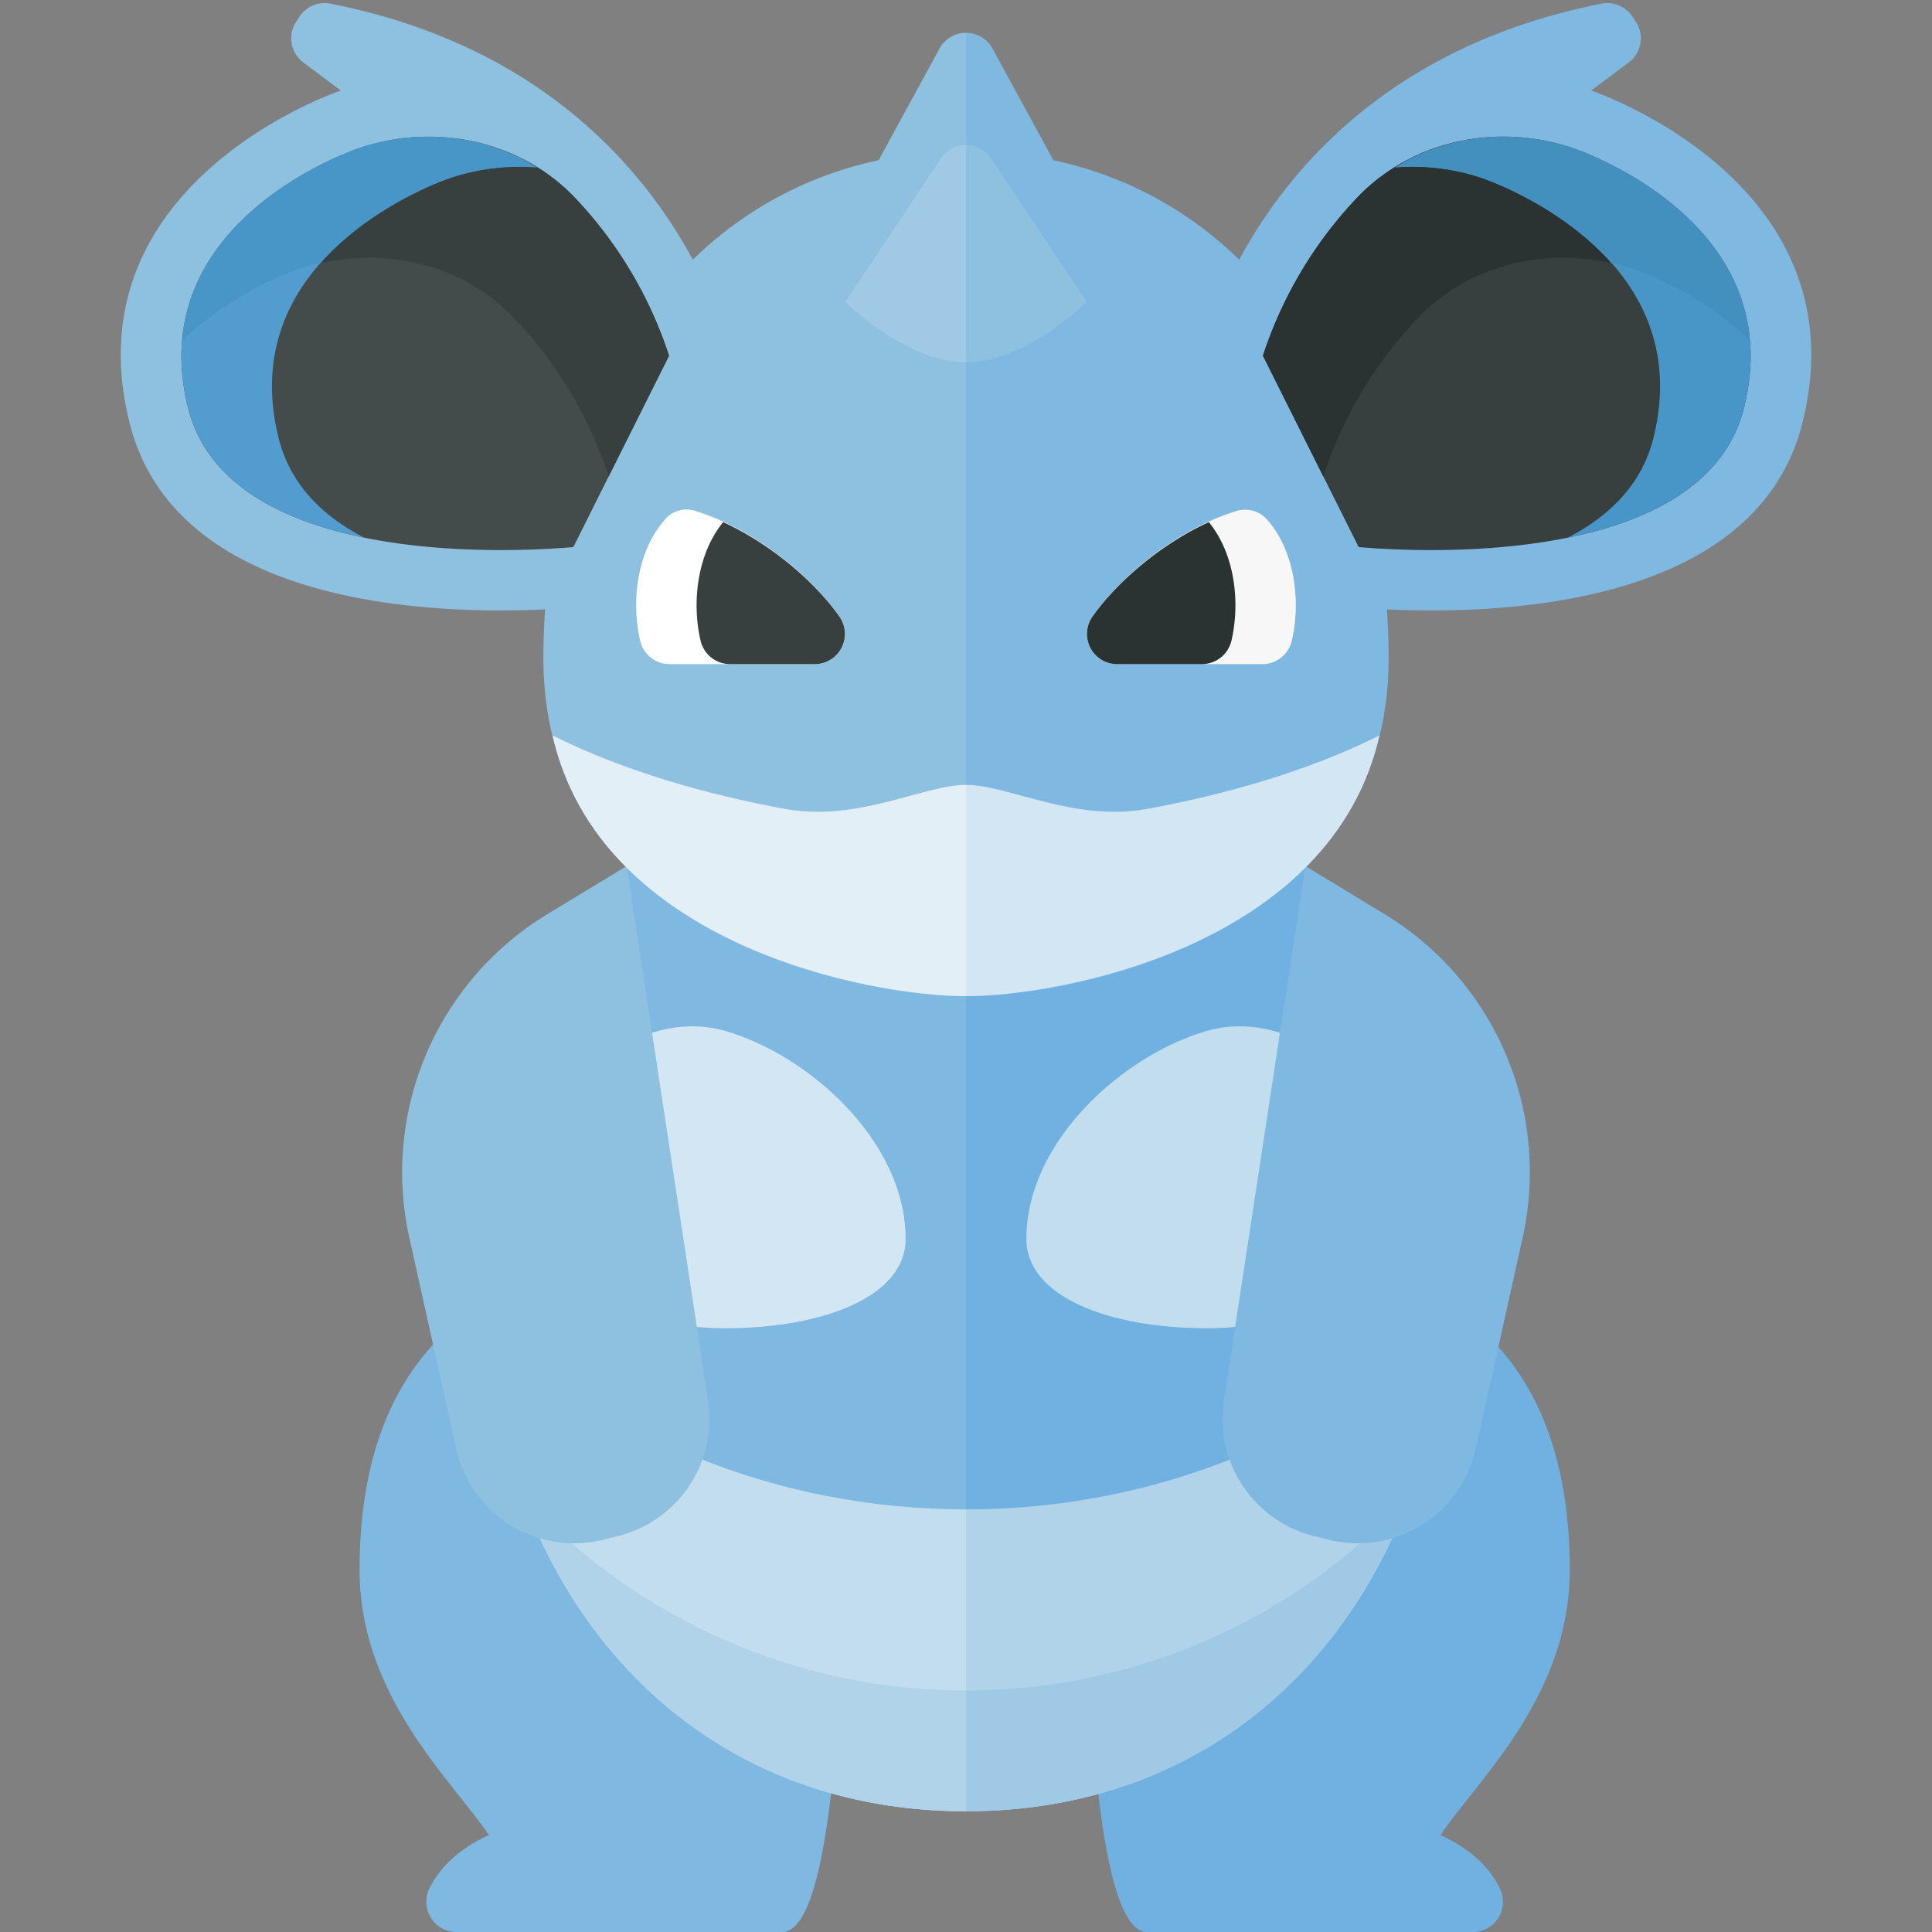 <svg xmlns="http://www.w3.org/2000/svg" width="32" height="32"><rect width="100%" height="100%" fill="#808080" stroke="none"/><path fill="#71B1E1" d="M23.859 30.394C24.471 29.483 26 28.097 26 26c0-5-4-5-4-5h-4s-.365 11 1 11h5.392a.5.5 0 00.454-.713c-.2-.42-.575-.702-.987-.893z"/><path fill="#7FB8E0" d="M8.097 30.394c-.613-.911-2.141-2.297-2.141-4.394 0-5 4-5 4-5h4s.365 11-1 11H7.563a.5.5 0 01-.454-.713c.201-.42.575-.702.988-.893z"/><path fill="#7FB8E0" d="M16 12c-4.971 0-8 4.029-8 9s3.029 9 8 9V12z"/><path fill="#71B1E1" d="M24 21c0-4.971-3.029-9-8-9v18c4.971 0 8-4.029 8-9z"/><path fill="#C1DDEE" d="M8.034 21.883C8.372 26.439 11.328 30 16 30v-5c-3.138 0-5.962-1.201-7.966-3.117z"/><path fill="#B0D3EA" d="M16 25v5c4.672 0 7.628-3.561 7.966-8.117C21.962 23.799 19.138 25 16 25zm-7.347-.233C9.792 27.854 12.376 30 16 30v-2a9.961 9.961 0 01-7.347-3.233z"/><path fill="#9FC9E4" d="M16 28v2c3.624 0 6.208-2.146 7.347-5.233A9.961 9.961 0 0116 28z"/><path fill="#C1DDEE" d="M17 20.522C17 21.466 18.343 22 20 22s3-.831 3-2.464-1.625-2.853-3-2.464c-1.375.39-3 1.817-3 3.45z"/><path fill="#D2E6F3" d="M15 20.522C15 21.466 13.657 22 12 22s-3-.831-3-2.464 1.625-2.853 3-2.464c1.375.39 3 1.817 3 3.45z"/><path fill="#8EC0E0" d="M16 .544a.495.495 0 00-.439.261l-1.008 1.849a6.24 6.24 0 00-3.078 1.647C10.665 2.799 8.95.744 5.47.06a.496.496 0 00-.508.214l-.055.082a.501.501 0 00.116.678l.622.466S1.145 3 2.145 7c.749 2.997 4.866 3.187 6.884 3.094A11.89 11.89 0 009 10.9c0 4.639 5.25 5.6 7 5.6V.544z"/><path fill="#7FB8E0" d="M23 10.9c0-.272-.011-.541-.029-.806 2.018.093 6.135-.097 6.884-3.094 1-4-3.5-5.5-3.5-5.5l.622-.466a.5.5 0 00.116-.677l-.055-.082A.499.499 0 0026.53.06c-3.48.684-5.195 2.739-6.005 4.241a6.235 6.235 0 00-3.078-1.647L16.439.805A.495.495 0 0016 .544V16.5c1.75 0 7-.961 7-5.6z"/><path fill="#373F3F" d="M23.707 9.111c1.714 0 4.666-.306 5.178-2.354.767-3.066-2.698-4.259-2.846-4.309-1.249-.416-2.66-.128-3.564.83a6.91 6.91 0 00-1.556 2.613l1.585 3.171c.303.025.722.049 1.203.049z"/><path fill="#4896C8" d="M27.385 7.257c.767-3.066-2.698-4.259-2.846-4.309a3.603 3.603 0 00-1.437-.173c.86-.537 1.948-.657 2.937-.327.148.049 3.613 1.242 2.846 4.309-.32 1.279-1.592 1.879-2.92 2.149.688-.354 1.227-.878 1.42-1.649z"/><path fill="#4390BF" d="M27.039 4.449c-.115-.039-.233-.065-.351-.091-.846-.956-2.062-1.38-2.149-1.409a3.603 3.603 0 00-1.437-.173c.86-.537 1.948-.657 2.937-.327.128.043 2.751.949 2.942 3.191-.825-.803-1.863-1.165-1.942-1.191z"/><path fill="#2B3332" d="M22.474 3.278c.245-.259.529-.465.835-.625-.07.041-.142.082-.208.123.478-.04.969.017 1.437.173.086.029 1.303.453 2.149 1.409-1.156-.26-2.393.052-3.213.921a6.903 6.903 0 00-1.556 2.613l-1-2a6.932 6.932 0 011.556-2.614z"/><path fill="#434C4B" d="M8.293 9.111c-1.714 0-4.666-.306-5.178-2.354-.766-3.066 2.698-4.259 2.846-4.308 1.249-.416 2.66-.128 3.564.83a6.91 6.91 0 011.556 2.613l-1.585 3.17a14.82 14.82 0 01-1.203.049z"/><path fill="#529CCF" d="M4.615 7.257c-.766-3.066 2.698-4.259 2.846-4.308a3.608 3.608 0 011.438-.173c-.86-.537-1.948-.657-2.937-.327-.149.049-3.613 1.242-2.847 4.308.32 1.279 1.592 1.879 2.92 2.149-.688-.354-1.227-.878-1.42-1.649z"/><path fill="#4896C8" d="M4.961 4.449c.116-.039.234-.065.351-.091.846-.956 2.062-1.38 2.149-1.409a3.608 3.608 0 011.438-.173c-.86-.537-1.948-.657-2.937-.327-.129.043-2.751.949-2.943 3.191.825-.803 1.863-1.165 1.942-1.191z"/><path fill="#373F3F" d="M9.526 3.278a3.153 3.153 0 00-.835-.625c.07.041.142.082.208.123a3.608 3.608 0 00-1.438.173c-.086.029-1.303.452-2.149 1.409 1.156-.26 2.393.052 3.213.921a6.903 6.903 0 011.556 2.613l1-2a6.912 6.912 0 00-1.555-2.614z"/><path fill="#F7F7F7" d="M20.978 8.595c.472.527.571 1.366.418 2.02a.5.5 0 01-.488.385h-2.404a.5.5 0 01-.415-.781c.47-.674 1.394-1.441 2.373-1.75a.492.492 0 01.516.126z"/><path fill="#8EC0E0" d="M10.379 14.345l-1.311.795A5.001 5.001 0 006.78 20.5l.777 3.496a2 2 0 002.437 1.506l.242-.06a2 2 0 001.492-2.242l-1.349-8.855z"/><path fill="#7FB8E0" d="M21.621 14.345l1.311.795a5.001 5.001 0 012.288 5.36l-.777 3.496a2 2 0 01-2.437 1.506l-.242-.06a2 2 0 01-1.492-2.242l1.349-8.855z"/><path fill="#D2E6F3" d="M16 16.5V13c.701 0 1.791.62 3 .398 1.252-.23 2.643-.613 3.848-1.217C22.064 15.663 17.574 16.5 16 16.5z"/><path fill="#E2EFF7" d="M16 16.5V13c-.701 0-1.791.62-3 .398-1.252-.23-2.643-.613-3.848-1.217C9.936 15.663 14.426 16.5 16 16.5z"/><path fill="#FFF" d="M11.038 8.577c-.486.525-.59 1.376-.434 2.038a.5.5 0 00.488.385h2.404a.5.5 0 00.411-.786c-.475-.678-1.407-1.448-2.392-1.752a.468.468 0 00-.477.115z"/><path fill="#2B3332" d="M20.022 8.648c-.804.368-1.526.998-1.927 1.564a.5.5 0 00.41.788h1.399a.503.503 0 00.492-.387c.148-.632.059-1.437-.374-1.965z"/><path fill="#373F3F" d="M11.978 8.648c-.432.528-.522 1.332-.374 1.965a.503.503 0 00.491.387h1.399a.5.5 0 00.41-.787c-.4-.567-1.123-1.197-1.926-1.565z"/><path fill="#9FC9E4" d="M16 2.401a.495.495 0 00-.416.223L14 5s1 1 2 1V2.401z"/><path fill="#8EC0E0" d="M18 5l-1.584-2.376A.497.497 0 0016 2.401V6c1 0 2-1 2-1z"/></svg>